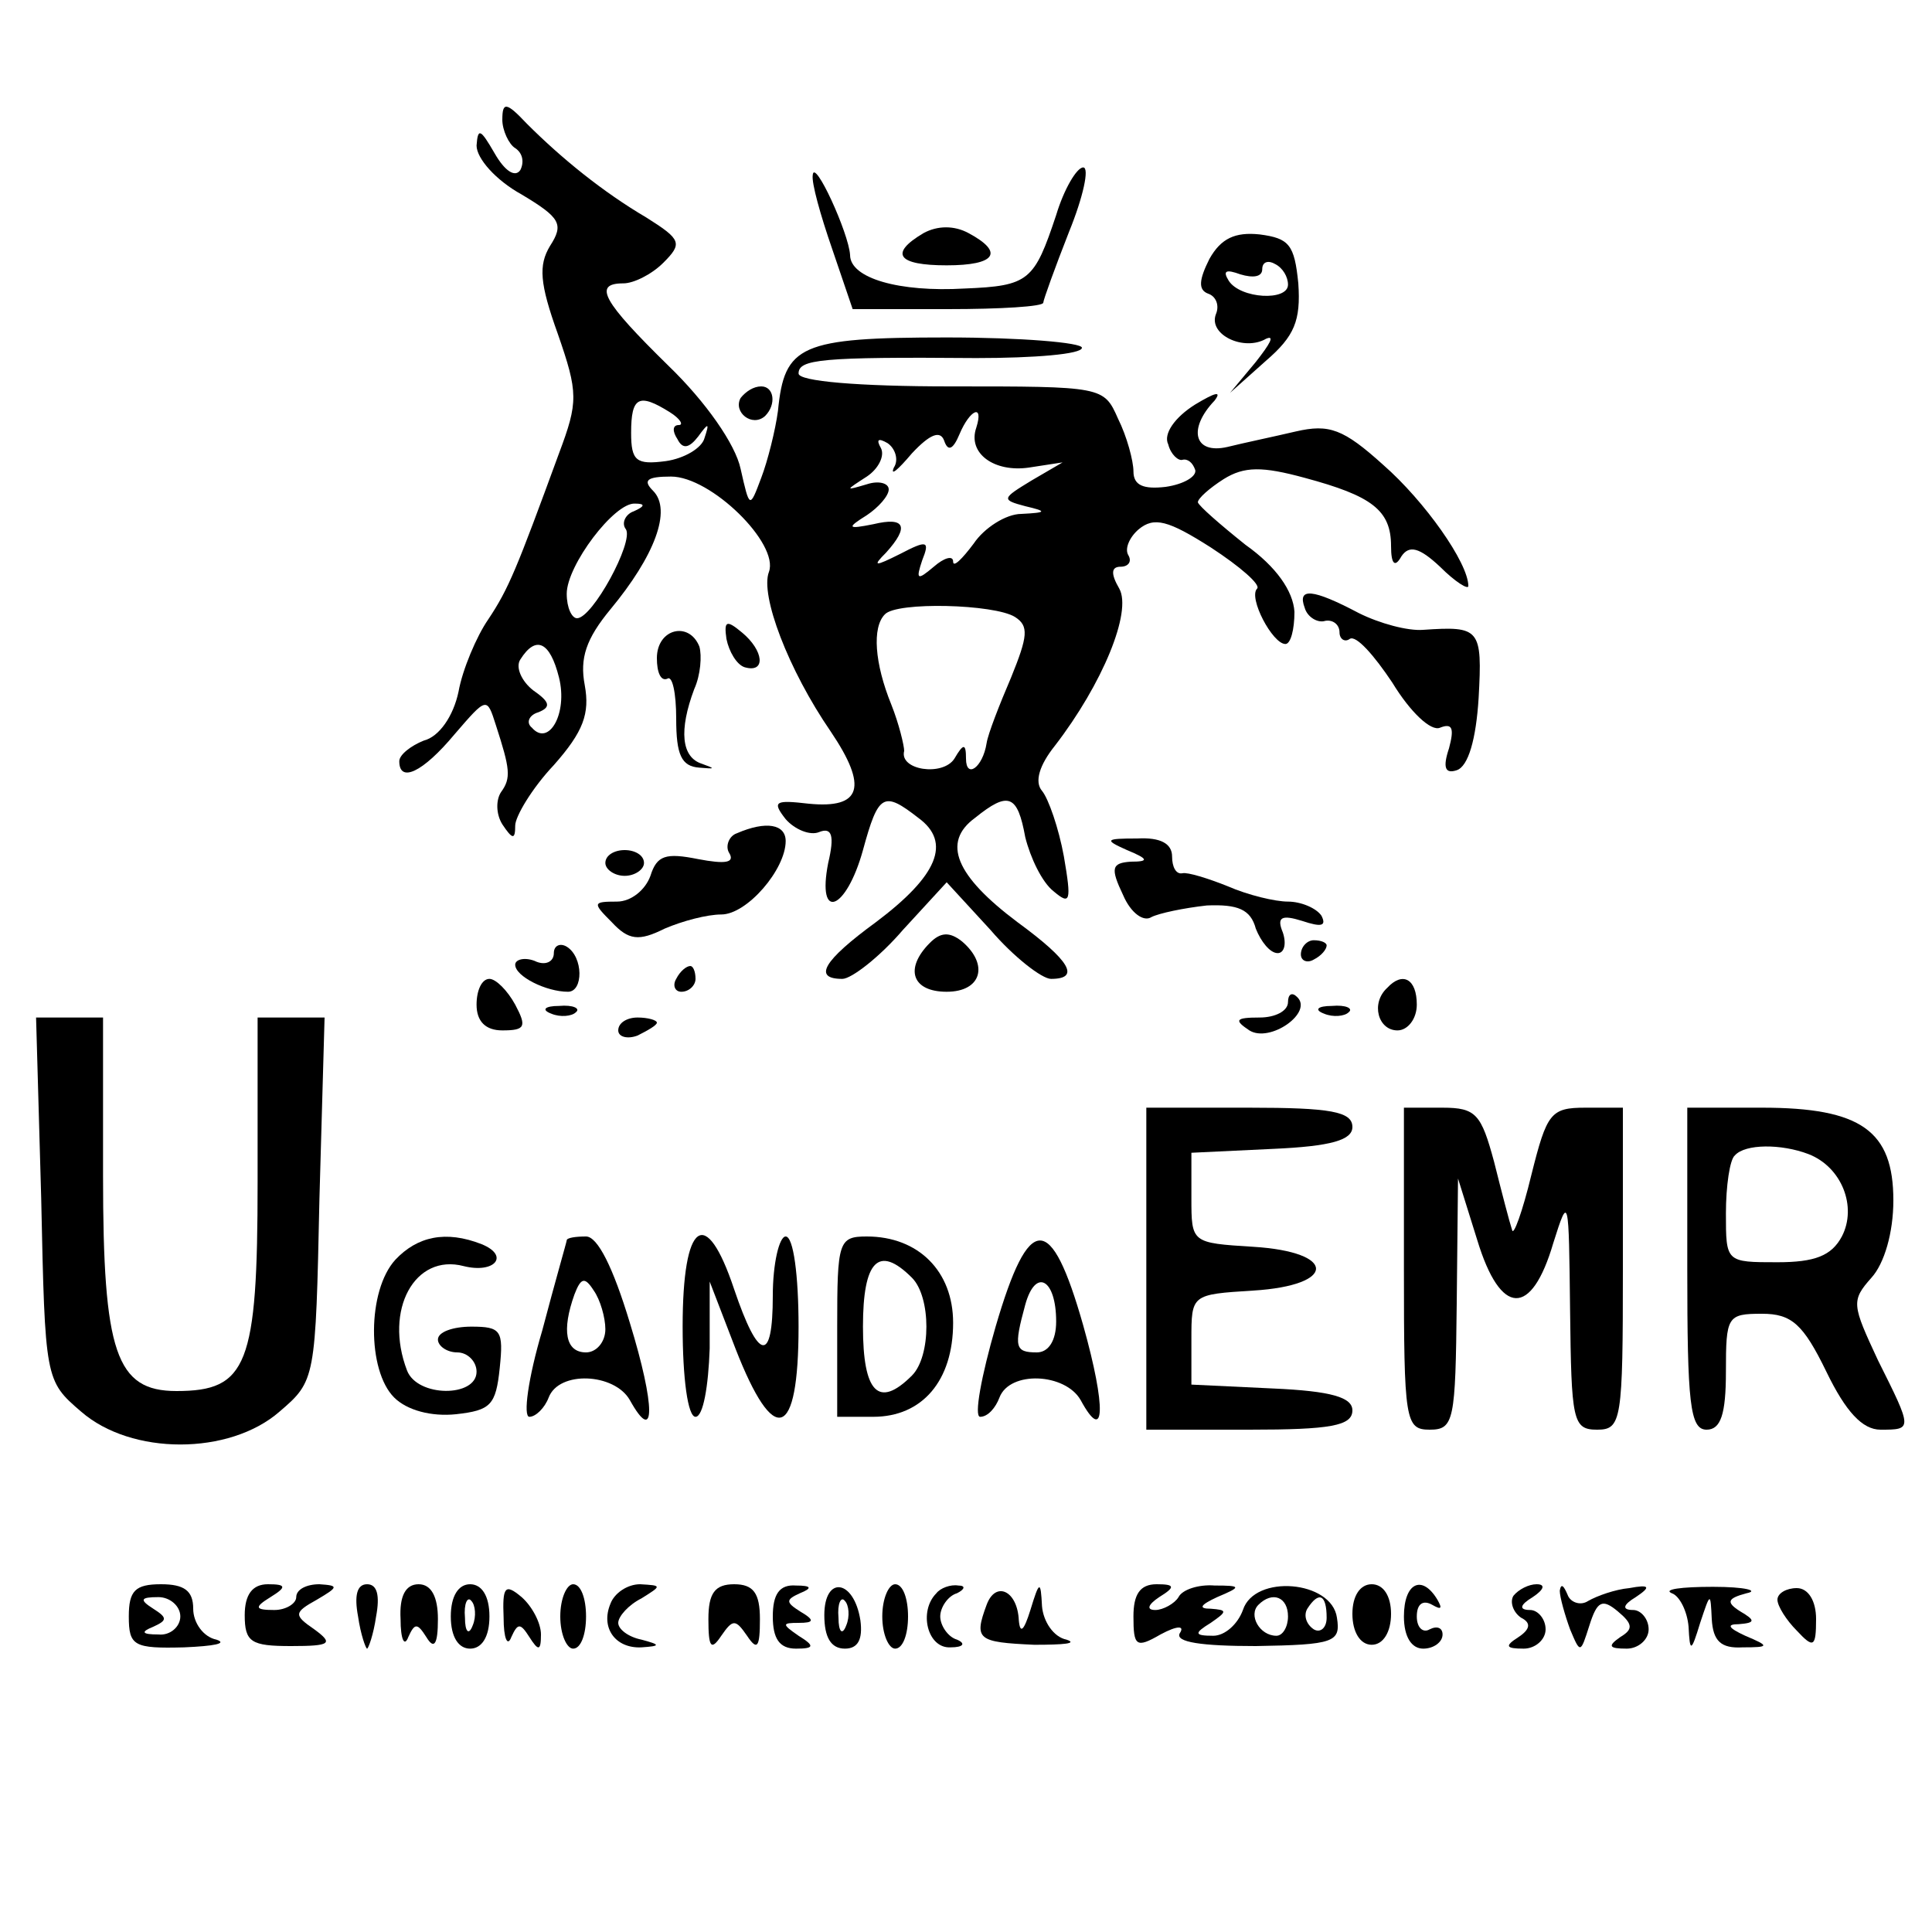 <?xml version="1.0" standalone="no"?>
<!DOCTYPE svg PUBLIC "-//W3C//DTD SVG 20010904//EN"
 "http://www.w3.org/TR/2001/REC-SVG-20010904/DTD/svg10.dtd">
<svg version="1.0" xmlns="http://www.w3.org/2000/svg"
 width="150pt" height="150pt" viewBox="0 0 150 150"
 preserveAspectRatio="xMidYMid meet">

<g transform="translate(0,150) scale(0.1,-0.1)"
fill="#000000" stroke="none">
<path d="M390 1407 c0 -8 5 -19 10 -22 6 -4 7 -11 4 -17 -4 -6 -12 -1 -20 13
-11 19 -13 20 -14 6 0 -10 15 -27 35 -38 30 -18 33 -23 22 -40 -9 -15 -8 -29
6 -68 16 -46 16 -53 1 -93 -33 -90 -39 -105 -55 -129 -9 -13 -20 -39 -23 -56
-4 -19 -15 -35 -27 -38 -10 -4 -19 -11 -19 -16 0 -17 18 -9 43 21 25 29 25 29
32 7 11 -34 12 -41 4 -52 -4 -6 -4 -17 1 -25 8 -12 10 -12 10 -1 0 7 13 29 30
47 23 26 28 40 24 62 -4 21 1 36 20 59 34 41 48 77 33 92 -8 8 -5 11 14 11 31
0 84 -52 76 -74 -7 -18 15 -76 48 -124 29 -43 24 -60 -17 -56 -26 3 -29 2 -18
-12 7 -8 19 -13 26 -10 10 4 12 -3 7 -24 -9 -46 14 -37 27 10 12 44 16 46 43
25 26 -19 15 -45 -33 -81 -41 -30 -49 -44 -26 -44 7 0 29 17 47 38 l34 37 34
-37 c18 -21 40 -38 47 -38 23 0 15 14 -26 44 -48 36 -59 62 -33 81 26 21 33
18 39 -15 4 -16 13 -35 22 -42 13 -11 14 -8 8 27 -4 22 -12 45 -17 51 -6 7 -2
20 10 35 37 48 60 104 50 122 -7 12 -6 17 1 17 6 0 9 4 6 9 -3 5 1 14 8 20 12
10 23 7 56 -14 23 -15 39 -29 36 -32 -7 -7 12 -43 22 -43 4 0 7 11 7 25 -1 16
-14 35 -38 52 -20 16 -36 30 -37 33 0 3 9 11 20 18 16 10 30 10 63 1 52 -14
67 -25 67 -53 0 -14 3 -17 8 -8 6 9 14 7 30 -8 12 -12 22 -18 22 -15 0 18 -34
66 -66 94 -31 28 -42 32 -68 26 -17 -4 -41 -9 -53 -12 -26 -6 -31 14 -10 36 6
8 0 6 -15 -3 -16 -10 -25 -23 -21 -31 2 -8 8 -13 11 -12 4 1 8 -2 10 -8 1 -5
-9 -11 -23 -13 -17 -2 -25 1 -25 12 0 8 -5 27 -12 41 -11 25 -12 25 -130 25
-72 0 -118 4 -118 10 0 11 17 13 138 12 45 0 82 3 82 8 0 4 -47 8 -105 8 -114
0 -126 -6 -131 -57 -2 -15 -8 -39 -13 -52 -9 -24 -9 -24 -16 7 -4 19 -27 52
-56 80 -51 50 -59 64 -35 64 8 0 22 7 31 16 15 15 14 18 -13 35 -34 20 -66 46
-93 73 -16 17 -19 17 -19 3z m130 -227 c8 -5 11 -10 7 -10 -5 0 -5 -5 -1 -11
4 -8 9 -7 16 2 8 11 9 11 5 -1 -2 -8 -16 -16 -30 -18 -23 -3 -27 0 -27 22 0
28 6 31 30 16z m238 -12 c-7 -20 14 -35 41 -31 l26 4 -24 -14 c-23 -14 -24
-15 -5 -20 17 -4 17 -5 -3 -6 -12 0 -29 -11 -37 -23 -9 -12 -16 -19 -16 -14 0
5 -7 3 -15 -4 -13 -11 -14 -10 -9 5 6 15 4 16 -17 5 -20 -10 -22 -10 -11 1 18
20 15 28 -10 22 -20 -4 -21 -3 -5 7 9 6 17 15 17 20 0 5 -8 7 -17 4 -17 -5
-17 -5 0 6 9 6 14 16 11 22 -4 7 -2 8 5 4 6 -4 9 -13 5 -19 -3 -7 3 -2 14 11
14 15 22 18 25 10 3 -9 7 -7 12 5 8 19 19 24 13 5z m-266 -65 c-6 -2 -10 -9
-6 -14 6 -10 -26 -69 -38 -69 -4 0 -8 8 -8 19 0 22 37 71 53 70 8 0 8 -2 -1
-6z m296 -82 c11 -7 10 -15 -3 -47 -9 -21 -18 -44 -19 -51 -3 -19 -16 -28 -16
-12 0 12 -2 12 -9 0 -9 -14 -43 -9 -39 6 0 4 -4 21 -10 36 -13 32 -15 60 -5
70 9 10 85 8 101 -2z m-354 -47 c7 -28 -8 -54 -21 -39 -5 4 -2 10 5 12 10 4 9
8 -4 17 -9 7 -14 18 -10 24 12 19 23 14 30 -14z"/>
<path d="M631 1364 c-1 -6 6 -31 15 -57 l16 -47 74 0 c41 0 74 2 74 5 0 2 9
27 20 55 11 27 16 50 11 50 -5 0 -15 -17 -21 -37 -17 -51 -21 -55 -71 -57 -51
-3 -89 8 -89 26 -1 17 -28 76 -29 62z"/>
<path d="M717 1319 c-27 -16 -20 -25 18 -25 38 0 45 10 17 25 -11 6 -24 6 -35
0z"/>
<path d="M939 1299 c-8 -16 -9 -24 -1 -27 6 -2 9 -9 6 -16 -6 -16 22 -29 39
-19 7 3 3 -4 -8 -18 l-20 -24 28 25 c22 19 27 31 25 60 -3 30 -7 35 -30 38
-19 2 -30 -3 -39 -19z m61 -20 c0 -13 -37 -11 -46 3 -5 8 -2 9 9 5 10 -3 17
-2 17 4 0 6 5 7 10 4 6 -3 10 -10 10 -16z"/>
<path d="M575 1191 c-6 -11 9 -23 19 -14 9 9 7 23 -3 23 -6 0 -12 -4 -16 -9z"/>
<path d="M1013 1028 c2 -7 10 -12 16 -10 6 1 11 -3 11 -9 0 -5 4 -8 8 -5 5 3
19 -13 33 -34 14 -23 30 -38 37 -35 10 4 11 -1 7 -16 -5 -15 -3 -20 6 -17 9 3
15 24 17 56 3 54 1 56 -43 53 -12 -1 -34 5 -50 13 -36 19 -48 20 -42 4z"/>
<path d="M564 1004 c2 -10 8 -20 14 -22 17 -5 15 13 -2 27 -12 10 -14 9 -12
-5z"/>
<path d="M510 989 c0 -11 3 -18 8 -16 4 3 7 -11 7 -31 0 -28 4 -37 18 -38 12
-1 13 -1 2 3 -16 5 -18 26 -6 58 5 11 6 26 4 33 -8 20 -33 14 -33 -9z"/>
<path d="M572 853 c-6 -2 -9 -10 -6 -15 5 -8 -3 -9 -24 -5 -25 5 -32 3 -37
-13 -4 -11 -15 -20 -26 -20 -19 0 -19 -1 -4 -16 13 -14 21 -15 41 -5 14 6 33
11 44 11 20 0 50 35 50 57 0 13 -15 16 -38 6z"/>
<path d="M875 840 c17 -7 17 -9 3 -9 -15 -1 -16 -5 -6 -26 6 -14 16 -21 22
-17 6 3 25 7 43 9 24 1 34 -3 38 -18 4 -10 11 -19 17 -19 5 0 7 7 4 16 -5 12
-1 14 15 9 15 -5 19 -4 15 4 -4 6 -16 11 -26 11 -10 0 -31 5 -47 12 -15 6 -31
11 -35 10 -5 -1 -8 5 -8 13 0 10 -9 15 -27 14 -25 0 -26 -1 -8 -9z"/>
<path d="M470 830 c0 -5 7 -10 15 -10 8 0 15 5 15 10 0 6 -7 10 -15 10 -8 0
-15 -4 -15 -10z"/>
<path d="M722 768 c-20 -20 -14 -38 13 -38 27 0 33 21 12 39 -10 8 -17 7 -25
-1z"/>
<path d="M430 760 c0 -7 -7 -10 -15 -6 -8 3 -15 1 -15 -3 0 -9 24 -21 41 -21
12 0 12 27 -1 35 -5 3 -10 1 -10 -5z"/>
<path d="M1010 759 c0 -5 5 -7 10 -4 6 3 10 8 10 11 0 2 -4 4 -10 4 -5 0 -10
-5 -10 -11z"/>
<path d="M525 740 c-3 -5 -1 -10 4 -10 6 0 11 5 11 10 0 6 -2 10 -4 10 -3 0
-8 -4 -11 -10z"/>
<path d="M370 720 c0 -13 7 -20 20 -20 18 0 19 3 10 20 -6 11 -15 20 -20 20
-6 0 -10 -9 -10 -20z"/>
<path d="M1077 733 c-13 -12 -7 -33 8 -33 8 0 15 9 15 20 0 20 -11 26 -23 13z"/>
<path d="M1000 722 c0 -7 -10 -12 -22 -12 -19 0 -20 -2 -8 -10 16 -10 50 14
37 26 -4 4 -7 2 -7 -4z"/>
<path d="M428 713 c7 -3 16 -2 19 1 4 3 -2 6 -13 5 -11 0 -14 -3 -6 -6z"/>
<path d="M1028 713 c7 -3 16 -2 19 1 4 3 -2 6 -13 5 -11 0 -14 -3 -6 -6z"/>
<path d="M32 569 c3 -140 3 -141 31 -165 39 -34 115 -34 154 0 28 24 28 25 31
165 l4 141 -26 0 -26 0 0 -128 c0 -142 -8 -162 -63 -162 -47 0 -57 30 -57 167
l0 123 -26 0 -26 0 4 -141z"/>
<path d="M480 700 c0 -5 7 -7 15 -4 8 4 15 8 15 10 0 2 -7 4 -15 4 -8 0 -15
-4 -15 -10z"/>
<path d="M890 515 l0 -125 80 0 c63 0 80 3 80 15 0 10 -16 15 -62 17 l-63 3 0
35 c0 35 0 35 48 38 65 4 65 30 0 34 -48 3 -48 3 -48 38 l0 35 63 3 c46 2 62
7 62 17 0 12 -17 15 -80 15 l-80 0 0 -125z"/>
<path d="M1090 515 c0 -118 1 -125 20 -125 19 0 20 7 21 98 l1 97 15 -48 c18
-59 42 -60 59 -2 12 38 12 36 13 -52 1 -86 2 -93 21 -93 19 0 20 7 20 125 l0
125 -29 0 c-27 0 -30 -4 -42 -52 -7 -29 -14 -48 -15 -43 -2 6 -8 29 -14 53
-10 37 -14 42 -40 42 l-30 0 0 -125z"/>
<path d="M1310 515 c0 -104 2 -125 15 -125 11 0 15 12 15 45 0 43 1 45 28 45
23 0 32 -8 50 -45 15 -31 28 -45 42 -45 25 0 25 0 -2 54 -20 43 -21 46 -5 64
10 11 17 35 17 60 0 54 -25 72 -102 72 l-58 0 0 -125z m94 89 c26 -10 38 -41
26 -64 -8 -15 -21 -20 -50 -20 -40 0 -40 0 -40 38 0 21 3 42 7 45 8 9 36 9 57
1z"/>
<path d="M307 522 c-22 -24 -22 -86 -1 -107 10 -10 29 -15 48 -13 27 3 31 7
34 36 3 29 1 32 -22 32 -14 0 -26 -4 -26 -10 0 -5 7 -10 15 -10 8 0 15 -7 15
-15 0 -20 -46 -20 -54 1 -18 47 6 91 44 81 24 -6 36 8 14 17 -28 11 -50 6 -67
-12z"/>
<path d="M440 537 c0 -1 -9 -32 -19 -70 -11 -37 -15 -67 -10 -67 5 0 12 7 15
15 8 21 51 19 63 -2 20 -36 20 -5 0 60 -13 43 -25 67 -34 67 -8 0 -15 -1 -15
-3z m30 -69 c0 -10 -7 -18 -15 -18 -16 0 -19 17 -9 45 5 13 8 14 15 3 5 -7 9
-21 9 -30z"/>
<path d="M530 470 c0 -40 4 -70 10 -70 6 0 10 24 11 53 l0 52 20 -52 c30 -77
49 -71 49 17 0 40 -4 70 -10 70 -5 0 -10 -21 -10 -46 0 -53 -11 -51 -30 5 -22
66 -40 53 -40 -29z"/>
<path d="M650 470 l0 -70 28 0 c38 0 62 28 62 73 0 40 -27 67 -67 67 -22 0
-23 -4 -23 -70z m58 38 c15 -15 15 -61 0 -76 -26 -26 -38 -13 -38 38 0 51 12
64 38 38z"/>
<path d="M773 470 c-11 -38 -17 -70 -12 -70 6 0 12 7 15 15 8 21 51 19 63 -2
19 -35 20 -6 2 58 -25 88 -42 88 -68 -1z m47 4 c0 -15 -6 -24 -15 -24 -17 0
-18 4 -9 37 8 29 24 20 24 -13z"/>
<path d="M100 245 c0 -23 4 -25 43 -24 23 1 34 3 25 6 -10 2 -18 13 -18 24 0
14 -7 19 -25 19 -20 0 -25 -5 -25 -25z m40 0 c0 -8 -8 -15 -17 -14 -13 0 -14
2 -4 6 11 5 11 7 0 14 -11 7 -10 9 4 9 9 0 17 -7 17 -15z"/>
<path d="M190 246 c0 -21 5 -24 36 -24 31 0 33 2 18 13 -16 11 -16 13 2 23 17
10 17 11 2 12 -10 0 -18 -4 -18 -10 0 -5 -8 -10 -17 -10 -15 0 -16 2 -3 10 13
8 12 10 -2 10 -12 0 -18 -8 -18 -24z"/>
<path d="M278 245 c2 -14 6 -25 7 -25 1 0 5 11 7 25 3 16 1 25 -7 25 -8 0 -10
-9 -7 -25z"/>
<path d="M311 243 c0 -16 3 -22 6 -14 5 11 7 11 14 0 6 -10 9 -6 9 14 0 17 -5
27 -15 27 -10 0 -15 -9 -14 -27z"/>
<path d="M350 245 c0 -16 6 -25 15 -25 9 0 15 9 15 25 0 16 -6 25 -15 25 -9 0
-15 -9 -15 -25z m17 -7 c-3 -8 -6 -5 -6 6 -1 11 2 17 5 13 3 -3 4 -12 1 -19z"/>
<path d="M391 244 c0 -16 3 -23 6 -15 5 11 7 11 14 0 7 -11 9 -11 9 2 0 9 -7
22 -15 29 -13 11 -15 8 -14 -16z"/>
<path d="M435 245 c0 -14 5 -25 10 -25 6 0 10 11 10 25 0 14 -4 25 -10 25 -5
0 -10 -11 -10 -25z"/>
<path d="M474 255 c-8 -19 4 -35 24 -34 15 1 15 2 0 6 -10 2 -18 8 -18 13 0 5
8 14 18 19 16 10 16 10 -1 11 -10 0 -20 -7 -23 -15z"/>
<path d="M550 243 c0 -22 2 -25 10 -13 9 13 11 13 20 0 8 -12 10 -9 10 13 0
20 -5 27 -20 27 -15 0 -20 -7 -20 -27z"/>
<path d="M600 245 c0 -17 5 -25 18 -25 14 0 15 2 2 10 -13 9 -13 10 0 10 12 0
13 2 1 9 -11 7 -11 9 0 14 10 4 9 6 -3 6 -13 1 -18 -7 -18 -24z"/>
<path d="M640 246 c0 -17 5 -26 16 -26 10 0 14 7 12 22 -5 32 -28 35 -28 4z
m17 -8 c-3 -8 -6 -5 -6 6 -1 11 2 17 5 13 3 -3 4 -12 1 -19z"/>
<path d="M685 245 c0 -14 5 -25 10 -25 6 0 10 11 10 25 0 14 -4 25 -10 25 -5
0 -10 -11 -10 -25z"/>
<path d="M727 263 c-14 -14 -7 -43 11 -42 10 0 12 3 5 6 -7 2 -13 11 -13 18 0
7 6 16 13 18 6 3 7 6 1 6 -6 1 -14 -2 -17 -6z"/>
<path d="M766 254 c-10 -27 -7 -29 37 -31 23 0 34 1 25 4 -10 2 -18 14 -19 26
-1 20 -2 20 -9 -3 -5 -16 -8 -19 -9 -8 -1 23 -18 31 -25 12z"/>
<path d="M880 245 c0 -23 2 -25 21 -14 13 7 19 7 15 1 -4 -7 17 -10 59 -10 61
1 66 3 63 22 -4 29 -64 34 -73 6 -4 -11 -14 -20 -23 -20 -15 0 -15 2 -2 10 13
9 13 10 0 11 -10 0 -8 3 5 9 19 8 19 9 -2 9 -12 1 -25 -3 -28 -9 -3 -5 -12
-10 -18 -10 -7 0 -6 4 3 10 13 8 12 10 -2 10 -13 0 -18 -8 -18 -25z m120 0 c0
-8 -4 -15 -9 -15 -13 0 -22 16 -14 24 11 11 23 6 23 -9z m30 -1 c0 -8 -5 -12
-10 -9 -6 4 -8 11 -5 16 9 14 15 11 15 -7z"/>
<path d="M1050 247 c0 -14 6 -24 15 -24 9 0 15 10 15 24 0 14 -6 23 -15 23 -9
0 -15 -9 -15 -23z"/>
<path d="M1090 245 c0 -16 6 -25 15 -25 8 0 15 5 15 11 0 5 -4 7 -10 4 -5 -3
-10 1 -10 10 0 10 5 13 12 9 7 -4 8 -3 4 4 -12 20 -26 13 -26 -13z"/>
<path d="M1175 261 c-3 -5 0 -13 6 -17 8 -4 7 -9 -2 -15 -11 -7 -10 -9 4 -9 9
0 17 7 17 15 0 8 -6 15 -12 15 -9 0 -8 4 2 10 9 6 10 10 3 10 -6 0 -14 -4 -18
-9z"/>
<path d="M1211 265 c0 -5 4 -19 8 -30 8 -19 8 -19 15 3 6 19 10 21 22 11 12
-10 12 -14 2 -20 -10 -7 -9 -9 5 -9 9 0 17 7 17 15 0 8 -6 15 -12 15 -9 0 -8
4 2 10 12 8 11 10 -5 7 -11 -1 -25 -6 -32 -10 -6 -4 -14 -1 -16 5 -3 7 -5 9
-6 3z"/>
<path d="M1298 263 c6 -2 12 -14 13 -26 1 -20 2 -20 9 3 8 24 8 24 9 3 1 -17
7 -23 24 -22 21 0 21 1 2 9 -13 6 -15 9 -5 9 13 1 13 3 1 10 -11 7 -10 10 5
14 10 2 -1 5 -26 5 -25 0 -39 -2 -32 -5z"/>
<path d="M1380 258 c0 -5 7 -16 15 -24 13 -14 15 -13 15 9 0 14 -6 24 -15 24
-8 0 -15 -4 -15 -9z"/>
</g>
</svg>
